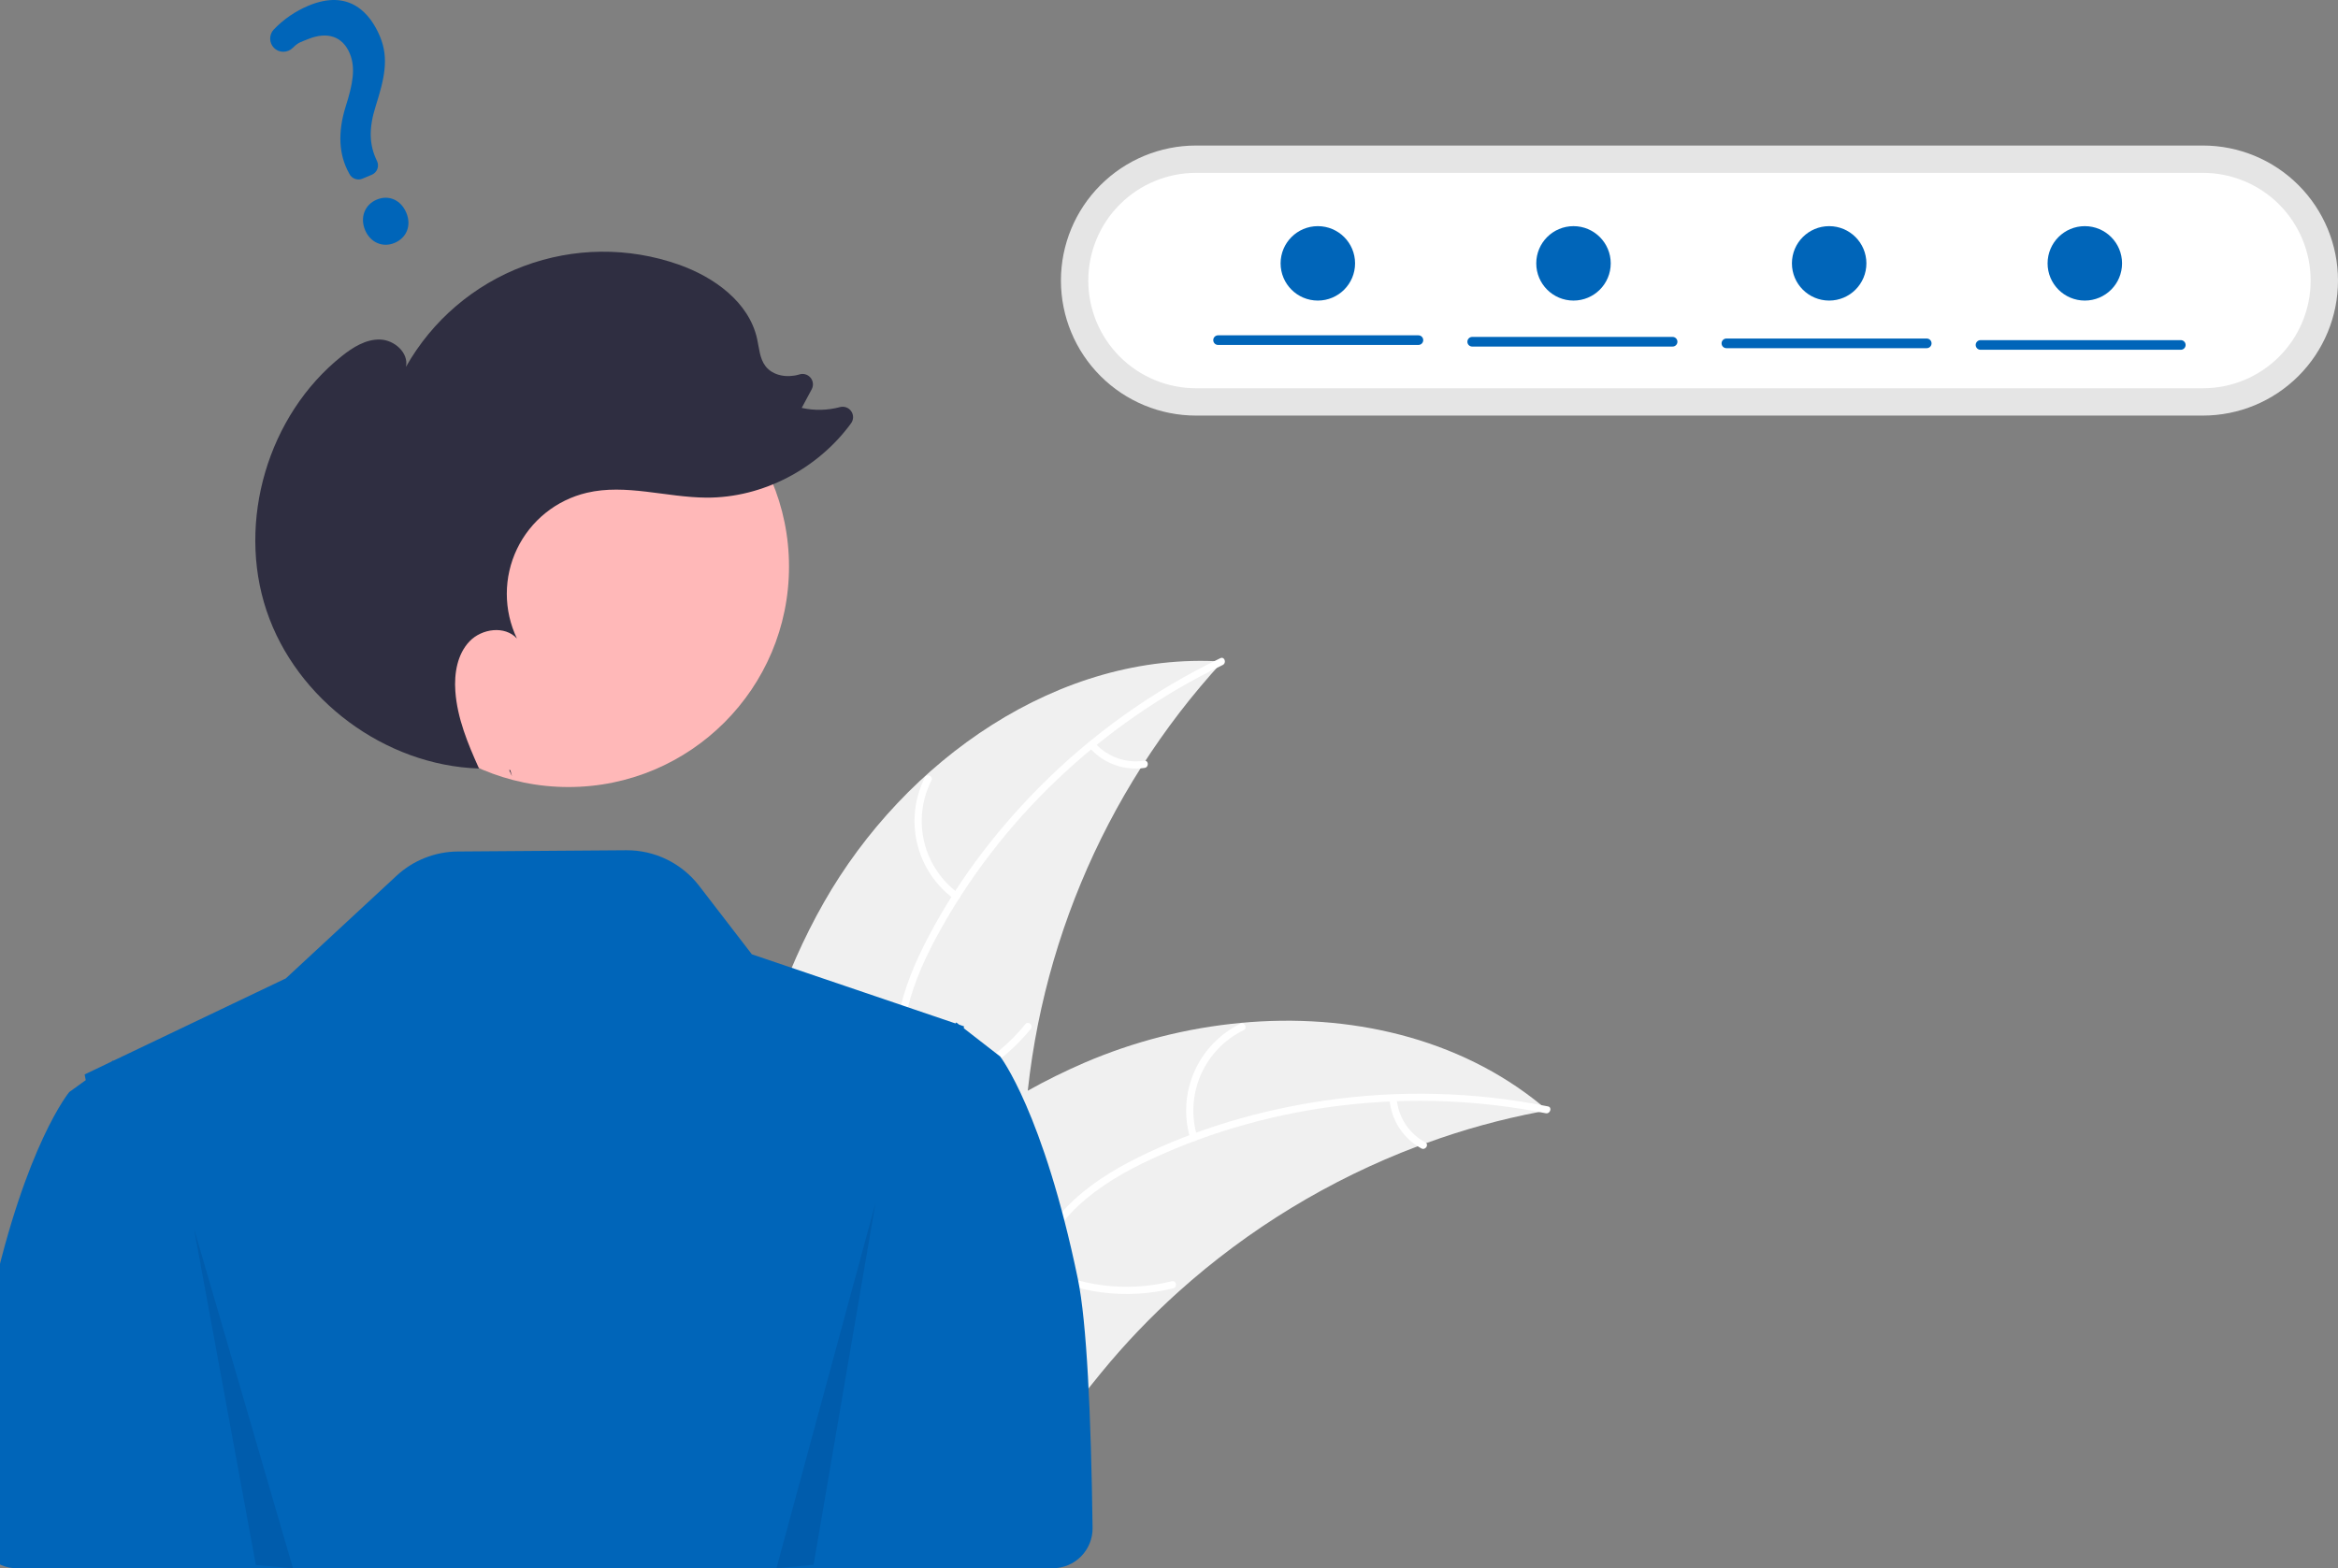 <svg width="708" height="475" viewBox="0 0 708 475" fill="none" xmlns="http://www.w3.org/2000/svg">
<rect x="0" y="0" width="708" height="475" fill="#808080" stroke="none"/>
<g clip-path="url(#clip0_2652_2044)">
<path d="M249.471 273.367C273.974 230.278 320.714 197.193 370.192 200.38C333.696 240.055 312.414 291.356 310.112 345.206C309.299 365.977 310.559 389.164 296.763 404.717C288.179 414.395 275.058 419.082 262.157 420.065C249.255 421.048 236.357 418.718 223.628 416.398L220.54 417.345C219.364 367.795 224.967 316.455 249.471 273.367Z" fill="#F0F0F0"/>
<path d="M370.266 201.418C333.677 219.026 302.479 248.432 283.327 284.296C279.187 292.05 275.661 300.275 274.123 308.972C272.585 317.674 273.66 325.956 276.633 334.22C279.35 341.775 283.006 349.189 283.839 357.273C284.718 365.794 281.581 373.761 275.936 380.084C269.028 387.821 259.752 392.615 250.517 396.988C240.264 401.844 229.537 406.725 222.275 415.787C221.395 416.885 219.742 415.456 220.621 414.36C233.256 398.593 254.884 395.629 269.881 382.928C276.88 377.002 282.134 368.931 281.802 359.475C281.512 351.205 277.749 343.557 274.931 335.932C271.972 327.924 270.497 319.873 271.558 311.336C272.643 302.603 275.854 294.222 279.778 286.397C288.628 268.748 300.74 252.546 314.614 238.54C330.559 222.44 349.142 209.186 369.559 199.351C370.822 198.743 371.522 200.814 370.266 201.418Z" fill="white"/>
<path d="M288.937 272.31C283.328 268.21 279.36 262.25 277.74 255.495C276.121 248.74 276.956 241.63 280.097 235.434C280.737 234.182 282.713 235.117 282.072 236.37C279.136 242.135 278.359 248.758 279.88 255.045C281.4 261.333 285.119 266.869 290.365 270.656C291.504 271.48 290.07 273.129 288.937 272.31Z" fill="white"/>
<path d="M274.75 330.571C288.805 328.518 301.57 321.245 310.499 310.201C311.383 309.106 313.036 310.535 312.153 311.629C302.84 323.103 289.541 330.645 274.91 332.749C273.515 332.949 273.363 330.769 274.75 330.571Z" fill="white"/>
<path d="M331.639 225.128C333.479 227.167 335.796 228.717 338.383 229.639C340.97 230.561 343.745 230.826 346.46 230.41C347.851 230.193 348.002 232.373 346.62 232.589C343.618 233.034 340.554 232.737 337.693 231.725C334.833 230.713 332.264 229.016 330.211 226.782C330 226.588 329.871 226.32 329.85 226.034C329.829 225.748 329.917 225.465 330.098 225.242C330.288 225.024 330.557 224.889 330.845 224.868C331.134 224.847 331.419 224.941 331.639 225.128Z" fill="white"/>
<path d="M468.64 336.31C467.775 336.47 466.91 336.63 466.037 336.807C454.419 339.023 443 342.178 431.893 346.242C431.03 346.543 430.159 346.86 429.306 347.185C402.651 357.261 378.1 372.197 356.899 391.233C348.47 398.815 340.63 407.028 333.448 415.799C323.529 427.914 313.738 441.838 300.777 449.737C299.434 450.576 298.04 451.331 296.604 451.998L221.936 421.038C221.802 420.883 221.659 420.744 221.524 420.588L218.486 419.488C218.825 419.01 219.187 418.521 219.526 418.043C219.721 417.765 219.933 417.493 220.129 417.215C220.264 417.032 220.4 416.849 220.512 416.675C220.557 416.614 220.603 416.553 220.641 416.509C220.753 416.336 220.875 416.187 220.98 416.031C222.994 413.293 225.031 410.565 227.091 407.847C227.098 407.829 227.098 407.83 227.122 407.819C242.869 387.144 260.482 367.601 280.502 351.352C281.104 350.863 281.713 350.357 282.35 349.883C291.414 342.608 301.059 336.087 311.186 330.383C316.742 327.278 322.451 324.455 328.292 321.927C343.397 315.424 359.432 311.336 375.807 309.813C408.453 306.783 441.704 314.223 466.742 334.724C467.382 335.249 468.007 335.768 468.64 336.31Z" fill="#F0F0F0"/>
<path d="M468.079 337.187C428.26 329.225 385.639 333.927 348.747 351.035C340.771 354.734 333.003 359.18 326.537 365.199C320.068 371.22 315.937 378.48 313.334 386.868C310.953 394.536 309.407 402.655 305.204 409.612C300.773 416.944 293.47 421.418 285.154 423.069C274.979 425.089 264.685 423.333 254.678 421.267C243.567 418.973 232.063 416.414 220.806 419.279C219.442 419.626 218.983 417.49 220.345 417.144C239.929 412.159 258.983 422.81 278.607 421.696C287.764 421.176 296.82 417.894 302.251 410.144C307 403.367 308.602 394.995 310.945 387.211C313.405 379.036 317.075 371.72 323.064 365.542C329.191 359.222 336.802 354.463 344.649 350.577C362.344 341.812 381.773 336.165 401.286 333.332C423.714 330.074 446.534 330.676 468.759 335.111C470.135 335.386 469.446 337.46 468.079 337.187Z" fill="white"/>
<path d="M360.445 344.842C358.436 338.192 358.857 331.045 361.632 324.677C364.408 318.309 369.357 313.135 375.597 310.078C376.861 309.464 377.876 311.399 376.609 312.014C370.794 314.85 366.184 319.671 363.611 325.606C361.039 331.541 360.674 338.2 362.581 344.381C362.994 345.725 360.856 346.178 360.445 344.842Z" fill="white"/>
<path d="M314.028 382.821C326.487 389.641 341.059 391.517 354.84 388.073C356.205 387.731 356.664 389.867 355.301 390.208C340.954 393.765 325.793 391.783 312.843 384.657C311.61 383.977 312.801 382.145 314.028 382.821Z" fill="white"/>
<path d="M422.957 332.87C423.198 335.605 424.115 338.237 425.625 340.53C427.135 342.823 429.191 344.706 431.609 346.008C432.851 346.672 431.658 348.503 430.425 347.844C427.76 346.393 425.492 344.311 423.818 341.781C422.143 339.252 421.114 336.35 420.821 333.331C420.769 333.049 420.827 332.758 420.982 332.517C421.138 332.276 421.38 332.103 421.658 332.033C421.941 331.974 422.236 332.028 422.48 332.185C422.723 332.342 422.894 332.588 422.957 332.87Z" fill="white"/>
<path d="M326.403 387.388C315.946 336.844 302.875 319.993 302.875 319.993L297.881 316.122L291.876 311.459L291.905 310.859L290.481 310.375L290.146 310.115L289.598 309.695L289.51 309.789L289.323 309.982L262.149 300.748L227.675 289.042L211.71 268.299C209.11 264.921 205.763 262.191 201.931 260.322C198.099 258.454 193.886 257.498 189.622 257.529L138.638 257.906C131.744 257.957 125.119 260.584 120.065 265.271L86.553 296.344L34.337 321.273L34.249 321.185L33.7 321.577L25.633 325.433L25.965 327.166L20.972 330.767C20.972 330.767 7.901 346.447 -2.556 393.478C-5.217 405.444 -6.526 431.115 -6.999 462.747C-7.022 464.347 -6.728 465.936 -6.132 467.421C-5.536 468.907 -4.65 470.259 -3.527 471.399C-2.403 472.539 -1.064 473.445 0.412 474.063C1.889 474.681 3.474 475 5.075 475H283.974L318.784 475C320.384 474.999 321.968 474.681 323.444 474.063C324.919 473.446 326.258 472.541 327.381 471.403C328.504 470.264 329.39 468.914 329.987 467.43C330.584 465.946 330.88 464.359 330.858 462.759C330.396 428.339 329.087 400.365 326.403 387.388Z" fill="#0065B9"/>
<path d="M362.187 44.078C351.336 44.078 340.93 48.387 333.257 56.057C325.584 63.727 321.274 74.13 321.274 84.977C321.274 95.824 325.584 106.227 333.257 113.897C340.93 121.567 351.336 125.875 362.187 125.875H667.087C677.938 125.875 688.344 121.567 696.017 113.897C703.689 106.227 708 95.824 708 84.977C708 74.13 703.689 63.727 696.017 56.057C688.344 48.387 677.938 44.078 667.087 44.078H362.187Z" fill="#E5E5E5"/>
<path d="M362.187 52.355C353.532 52.355 345.232 55.792 339.112 61.91C332.992 68.028 329.554 76.325 329.554 84.977C329.554 93.629 332.992 101.926 339.112 108.044C345.232 114.162 353.532 117.599 362.187 117.599H667.087C675.742 117.599 684.042 114.162 690.162 108.044C696.282 101.926 699.72 93.629 699.72 84.977C699.72 76.325 696.282 68.028 690.162 61.91C684.042 55.792 675.742 52.355 667.087 52.355H362.187Z" fill="white"/>
<path d="M172.136 238.382C209.026 238.382 238.93 208.488 238.93 171.611C238.93 134.735 209.026 104.841 172.136 104.841C135.247 104.841 105.342 134.735 105.342 171.611C105.342 208.488 135.247 238.382 172.136 238.382Z" fill="#FFB8B8"/>
<path d="M155.049 235.112C154.764 234.484 154.479 233.854 154.195 233.222C154.305 233.225 154.413 233.241 154.522 233.244L155.049 235.112Z" fill="#2F2E41"/>
<path d="M103.485 107.877C106.863 105.183 110.811 102.704 115.131 102.843C119.45 102.983 123.83 106.882 122.935 111.109C130.868 97.067 143.496 86.267 158.601 80.605C173.707 74.942 190.325 74.78 205.538 80.145C216.273 83.931 226.8 91.506 229.266 102.615C229.899 105.467 230.035 108.594 231.816 110.91C234.062 113.829 238.359 114.49 241.897 113.463C241.933 113.452 241.968 113.442 242.003 113.431C242.601 113.227 243.246 113.207 243.856 113.374C244.465 113.54 245.01 113.886 245.421 114.365C245.832 114.845 246.089 115.437 246.159 116.064C246.23 116.692 246.111 117.326 245.817 117.885L242.779 123.548C246.608 124.401 250.587 124.316 254.376 123.301C255.005 123.136 255.67 123.17 256.28 123.398C256.889 123.625 257.414 124.036 257.78 124.573C258.147 125.111 258.339 125.748 258.329 126.399C258.319 127.049 258.107 127.681 257.724 128.206C247.709 141.952 230.976 150.829 213.9 150.725C201.764 150.651 189.503 146.469 177.692 149.259C173.122 150.339 168.853 152.427 165.196 155.371C161.54 158.315 158.589 162.04 156.56 166.272C154.531 170.505 153.476 175.138 153.472 179.832C153.468 184.525 154.516 189.16 156.537 193.396C152.909 189.429 145.895 190.368 142.183 194.258C138.472 198.148 137.511 203.954 137.885 209.316C138.457 217.518 141.671 225.247 145.06 232.769C116.647 231.875 89.772 211.95 80.726 185.002C71.642 157.94 81.163 125.677 103.485 107.877Z" fill="#2F2E41"/>
<path opacity="0.2" d="M58.743 372.128L77.477 474.022L88.718 475L58.743 372.128Z" fill="#003B7A"/>
<path opacity="0.2" d="M265.104 364.443L246.37 473.948L235.129 475L265.104 364.443Z" fill="#003B7A"/>
<path d="M119.464 73.585C115.872 75.085 112.124 73.441 110.552 69.678C108.956 65.858 110.446 61.979 114.096 60.456C117.746 58.932 121.427 60.579 123.049 64.462C124.646 68.286 123.172 72.037 119.464 73.585ZM112.583 52.935L109.727 54.128C109.013 54.422 108.215 54.438 107.491 54.172C106.766 53.906 106.168 53.379 105.814 52.693L105.672 52.417C102.599 46.876 102.247 40.143 104.632 32.414C106.841 25.481 107.759 20.605 105.914 16.187C103.78 11.079 99.224 9.48 93.415 11.797C91.162 12.738 90.445 12.723 88.671 14.481C88.286 14.868 87.826 15.174 87.32 15.38C86.813 15.585 86.27 15.687 85.724 15.678C85.196 15.672 84.674 15.56 84.19 15.348C83.706 15.136 83.27 14.828 82.907 14.444C82.209 13.703 81.818 12.726 81.813 11.708C81.807 10.69 82.189 9.708 82.88 8.961C85.86 5.842 89.455 3.375 93.437 1.714C105.92 -3.496 112.203 4.196 115.079 11.08C117.891 17.814 116.309 24.061 113.767 32.152C111.637 38.875 111.761 43.856 114.181 48.81C114.355 49.184 114.453 49.59 114.467 50.003C114.48 50.416 114.411 50.828 114.261 51.213C114.112 51.598 113.887 51.95 113.598 52.245C113.31 52.541 112.964 52.776 112.583 52.935Z" fill="#0065B9"/>
<path d="M429.536 104.483H368.872C368.679 104.484 368.488 104.447 368.31 104.375C368.131 104.302 367.969 104.194 367.832 104.059C367.696 103.923 367.587 103.761 367.513 103.584C367.439 103.406 367.401 103.215 367.401 103.022C367.401 102.83 367.439 102.639 367.513 102.461C367.587 102.283 367.696 102.122 367.832 101.986C367.969 101.85 368.131 101.743 368.31 101.67C368.488 101.597 368.679 101.56 368.872 101.562H429.536C429.922 101.564 430.291 101.719 430.563 101.993C430.834 102.267 430.987 102.637 430.987 103.022C430.987 103.408 430.834 103.778 430.563 104.052C430.291 104.325 429.922 104.48 429.536 104.483Z" fill="#0065B9"/>
<path d="M506.491 104.969H445.828C445.635 104.971 445.444 104.934 445.265 104.861C445.087 104.788 444.925 104.681 444.788 104.545C444.651 104.409 444.543 104.248 444.469 104.07C444.395 103.892 444.356 103.701 444.356 103.509C444.356 103.316 444.395 103.125 444.469 102.947C444.543 102.769 444.651 102.608 444.788 102.472C444.925 102.336 445.087 102.229 445.265 102.156C445.444 102.083 445.635 102.047 445.828 102.048H506.491C506.684 102.047 506.875 102.083 507.054 102.156C507.232 102.229 507.394 102.336 507.531 102.472C507.668 102.608 507.776 102.769 507.85 102.947C507.924 103.125 507.963 103.316 507.963 103.509C507.963 103.701 507.924 103.892 507.85 104.07C507.776 104.248 507.668 104.409 507.531 104.545C507.394 104.681 507.232 104.788 507.054 104.861C506.875 104.934 506.684 104.971 506.491 104.969Z" fill="#0065B9"/>
<path d="M583.447 105.457H522.783C522.397 105.454 522.028 105.299 521.756 105.025C521.484 104.752 521.332 104.382 521.332 103.996C521.332 103.61 521.484 103.24 521.756 102.966C522.028 102.693 522.397 102.538 522.783 102.535H583.447C583.639 102.534 583.83 102.571 584.009 102.644C584.187 102.716 584.349 102.824 584.486 102.959C584.623 103.095 584.731 103.257 584.806 103.435C584.88 103.612 584.918 103.803 584.918 103.996C584.918 104.189 584.88 104.379 584.806 104.557C584.731 104.735 584.623 104.896 584.486 105.032C584.349 105.168 584.187 105.275 584.009 105.348C583.83 105.421 583.639 105.458 583.447 105.457Z" fill="#0065B9"/>
<path d="M660.402 105.944H599.738C599.353 105.941 598.983 105.786 598.712 105.512C598.44 105.239 598.287 104.869 598.287 104.483C598.287 104.097 598.44 103.727 598.712 103.454C598.983 103.18 599.353 103.025 599.738 103.022H660.402C660.788 103.025 661.157 103.18 661.429 103.454C661.701 103.727 661.853 104.097 661.853 104.483C661.853 104.869 661.701 105.239 661.429 105.512C661.157 105.786 660.788 105.941 660.402 105.944Z" fill="#0065B9"/>
<path d="M399.07 91.04C405.297 91.04 410.345 85.994 410.345 79.769C410.345 73.544 405.297 68.498 399.07 68.498C392.843 68.498 387.795 73.544 387.795 79.769C387.795 85.994 392.843 91.04 399.07 91.04Z" fill="#0065B9"/>
<path d="M476.491 91.04C482.718 91.04 487.765 85.994 487.765 79.769C487.765 73.544 482.718 68.498 476.491 68.498C470.264 68.498 465.216 73.544 465.216 79.769C465.216 85.994 470.264 91.04 476.491 91.04Z" fill="#0065B9"/>
<path d="M553.911 91.04C560.138 91.04 565.186 85.994 565.186 79.769C565.186 73.544 560.138 68.498 553.911 68.498C547.684 68.498 542.636 73.544 542.636 79.769C542.636 85.994 547.684 91.04 553.911 91.04Z" fill="#0065B9"/>
<path d="M631.331 91.04C637.558 91.04 642.606 85.994 642.606 79.769C642.606 73.544 637.558 68.498 631.331 68.498C625.105 68.498 620.057 73.544 620.057 79.769C620.057 85.994 625.105 91.04 631.331 91.04Z" fill="#0065B9"/>
</g>
<defs>
<clipPath id="clip0_2652_2044">
<rect width="715" height="475" fill="white" transform="translate(-7)"/>
</clipPath>
</defs>
</svg>
